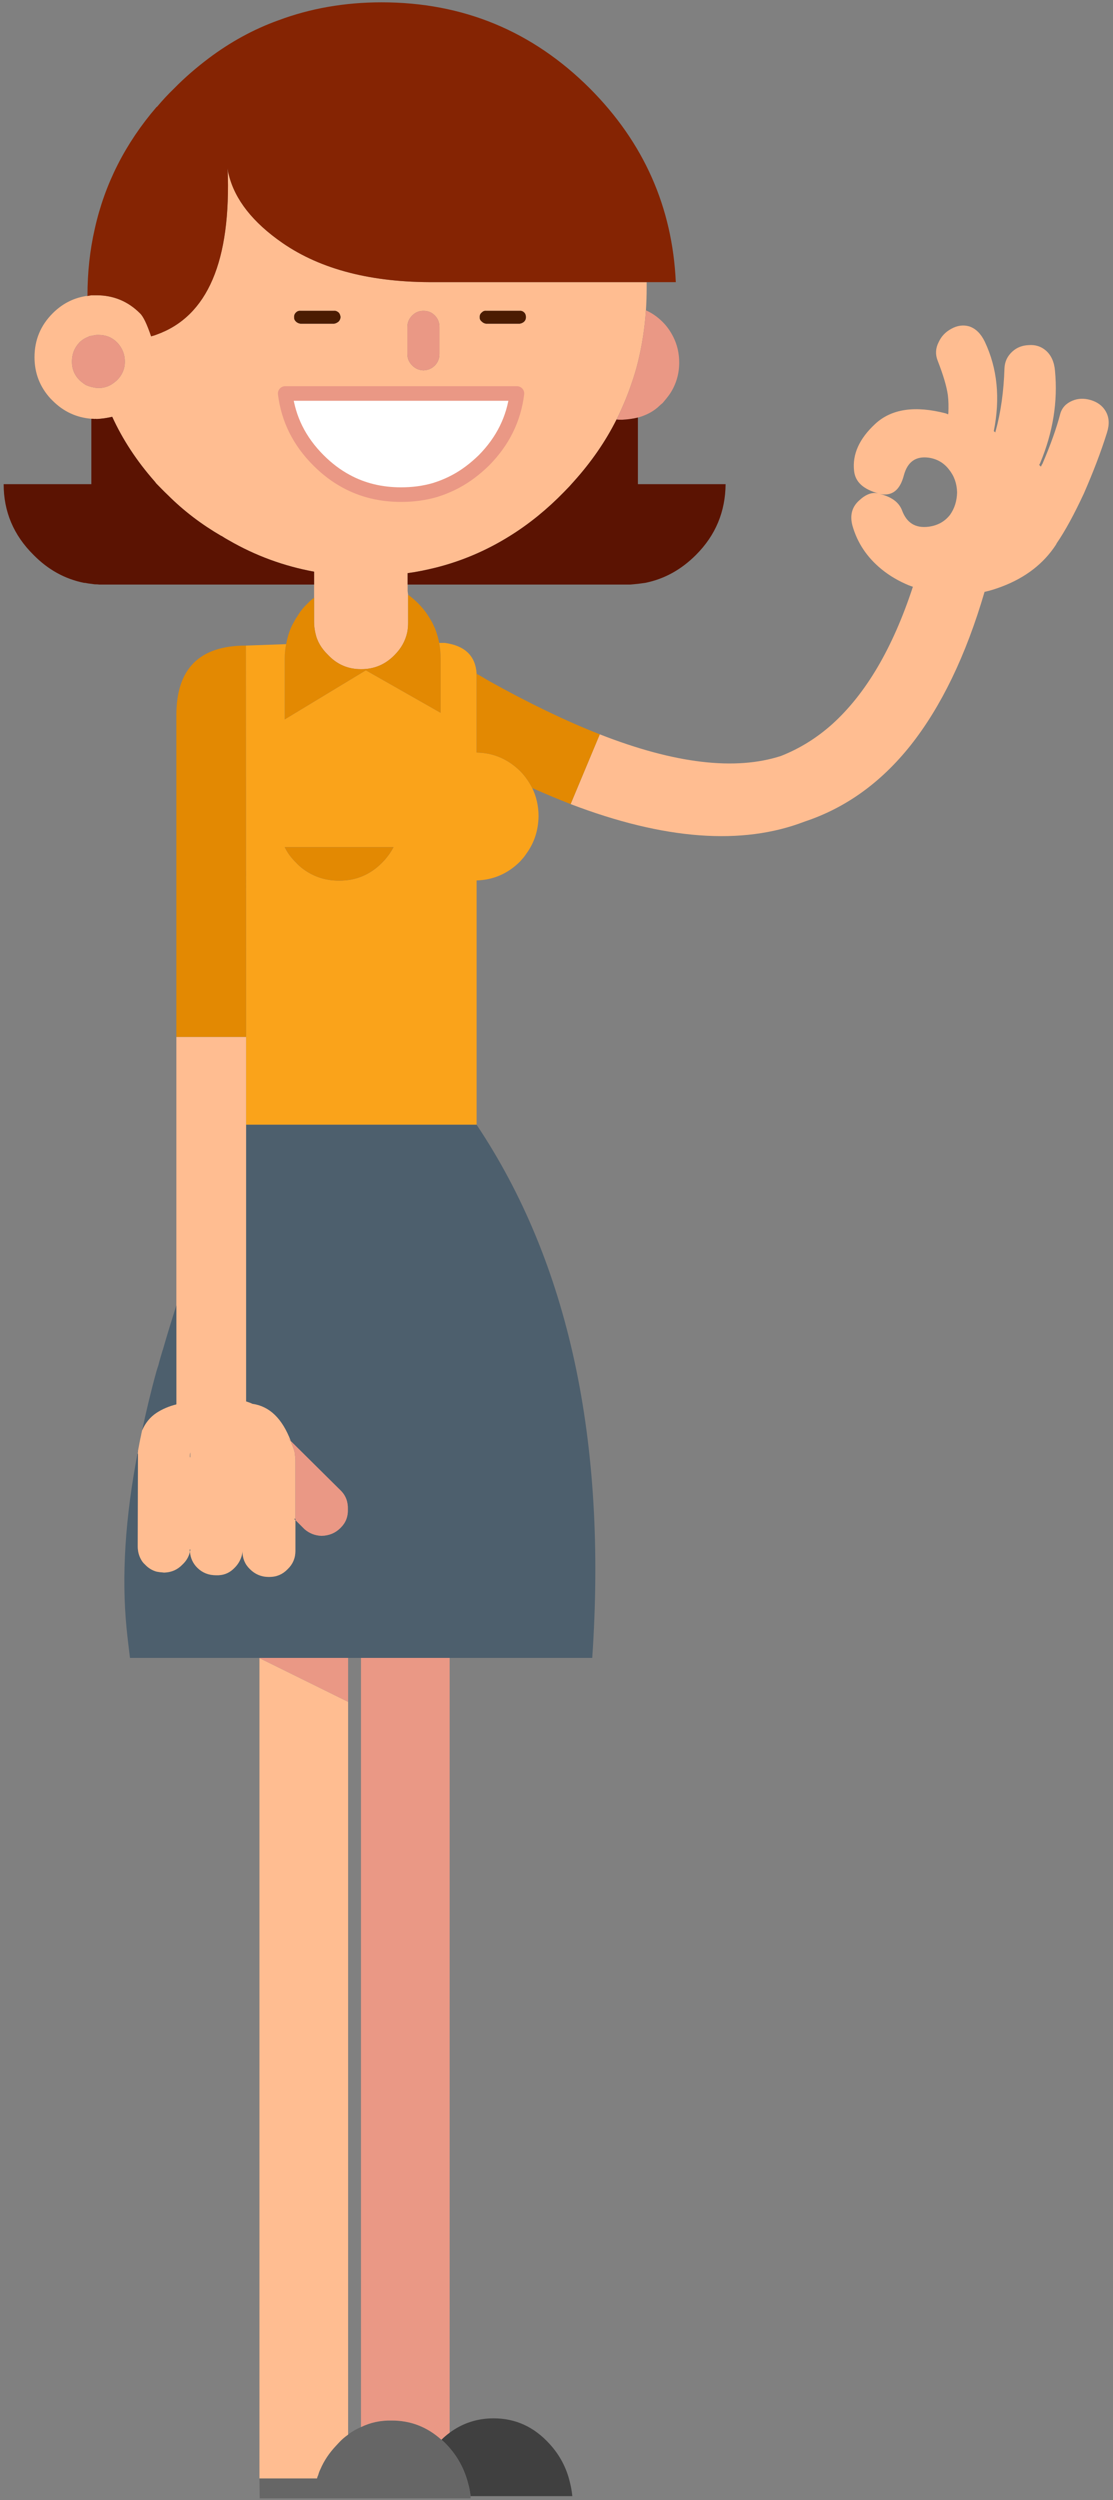 <?xml version="1.0" encoding="UTF-8" standalone="no"?>
<!DOCTYPE svg PUBLIC "-//W3C//DTD SVG 1.1//EN" "http://www.w3.org/Graphics/SVG/1.1/DTD/svg11.dtd">
<svg width="100%" height="100%" viewBox="0 0 229 514" version="1.1" xmlns="http://www.w3.org/2000/svg" xmlns:xlink="http://www.w3.org/1999/xlink" xml:space="preserve" style="fill-rule:evenodd;clip-rule:evenodd;stroke-linecap:round;stroke-linejoin:round;stroke-miterlimit:1.414;">
    <rect x="0" y="0" width="229" height="514" fill="#808080" stroke="none"/>
    <g transform="matrix(1,0,0,1,-467,-39)">
        <g transform="matrix(1,0,0,1,0,-162)">
            <g id="Female-1-OK-Hand" transform="matrix(1,0,0,1,411.764,-45.809)">
                <path d="M102.32,282.773C102.17,282.323 102.12,281.873 102.07,281.424C102.82,300.466 97.972,311.861 87.426,315.61C87.076,315.76 86.676,315.86 86.326,315.96C85.477,313.461 84.727,311.861 84.027,311.212C81.578,308.763 78.579,307.513 75.081,307.513L74.031,307.513C73.781,307.563 73.482,307.613 73.232,307.663C73.032,307.663 72.832,307.663 72.682,307.713C70.183,308.163 67.984,309.312 66.085,311.212C63.586,313.711 62.336,316.71 62.336,320.258C62.336,323.507 63.436,326.356 65.635,328.755C65.785,328.905 65.935,329.055 66.085,329.205C68.334,331.454 70.983,332.653 74.031,332.903C74.281,332.903 74.481,332.903 74.731,332.953C74.831,332.903 74.931,332.903 75.081,332.953C76.181,332.903 77.23,332.753 78.28,332.503L78.33,332.503C80.479,337.201 83.378,341.6 87.026,345.748C87.176,345.898 87.276,346.098 87.426,346.248C88.176,346.997 88.925,347.797 89.725,348.547C93.024,351.845 96.722,354.644 100.771,356.993L100.821,356.993C101.271,357.293 101.77,357.593 102.32,357.893C107.768,361.042 113.616,363.191 119.863,364.341L119.863,374.736C119.863,375.486 119.963,376.186 120.113,376.886C120.463,378.635 121.362,380.134 122.762,381.484C124.611,383.433 126.86,384.383 129.509,384.383L129.559,384.383C132.208,384.383 134.507,383.433 136.406,381.484C137.756,380.134 138.606,378.635 139.005,376.886C139.155,376.186 139.205,375.486 139.205,374.736L139.205,370.138C139.205,369.788 139.205,369.439 139.205,369.089C139.155,368.839 139.155,368.589 139.105,368.339L139.105,366.99L139.105,364.641C141.005,364.391 142.904,363.991 144.753,363.541C150.201,362.192 155.349,359.992 160.147,356.994C164.095,354.545 167.844,351.496 171.342,347.897C172.042,347.198 172.692,346.498 173.342,345.748C176.89,341.8 179.839,337.551 182.088,333.053C183.288,330.604 184.337,328.155 185.187,325.606C185.687,324.157 186.137,322.707 186.486,321.258C187.336,317.809 187.886,314.261 188.136,310.612C188.236,309.063 188.286,307.564 188.286,306.014C188.286,305.614 188.286,305.214 188.286,304.815L145.203,304.815C145.053,304.815 144.903,304.815 144.753,304.815C131.708,304.915 121.263,302.216 113.366,296.768C107.218,292.52 103.57,287.821 102.32,282.773ZM75.481,315.66C77.03,315.66 78.28,316.16 79.329,317.209C80.379,318.309 80.928,319.608 80.928,321.158C80.928,322.657 80.379,323.907 79.329,324.956C79.079,325.206 78.779,325.406 78.529,325.606C77.78,326.156 76.98,326.456 76.03,326.556L75.981,326.556C75.831,326.556 75.631,326.556 75.481,326.556C75.231,326.556 74.981,326.556 74.731,326.506C74.481,326.456 74.281,326.406 74.031,326.356C73.632,326.256 73.232,326.106 72.882,325.956C72.732,325.856 72.582,325.756 72.432,325.656C72.132,325.406 71.832,325.206 71.582,324.956C70.533,323.907 70.033,322.657 70.033,321.158C70.033,319.608 70.533,318.309 71.582,317.209C72.132,316.66 72.732,316.31 73.382,316.06C73.482,316.01 73.582,315.96 73.682,315.91C73.782,315.86 73.881,315.86 74.031,315.86C74.281,315.81 74.481,315.76 74.731,315.71C74.981,315.66 75.231,315.66 75.481,315.66ZM116.114,311.062C116.364,310.812 116.714,310.662 117.064,310.712L123.961,310.712C124.311,310.662 124.611,310.812 124.911,311.062C125.161,311.312 125.261,311.661 125.311,312.011C125.261,312.361 125.161,312.661 124.911,312.911C124.611,313.161 124.311,313.311 123.961,313.361L117.064,313.361C116.714,313.311 116.364,313.161 116.114,312.911C115.865,312.661 115.715,312.361 115.765,312.011C115.715,311.662 115.865,311.312 116.114,311.062ZM155.249,313.361C154.899,313.311 154.599,313.161 154.349,312.911C154.049,312.661 153.899,312.361 153.949,312.011C153.899,311.661 154.049,311.312 154.349,311.062C154.599,310.812 154.899,310.662 155.249,310.712L162.146,310.712C162.496,310.662 162.846,310.812 163.096,311.062C163.345,311.312 163.445,311.661 163.445,312.011C163.445,312.361 163.345,312.661 163.096,312.911C162.846,313.161 162.496,313.311 162.146,313.361L155.249,313.361ZM139.055,314.01C139.055,313.061 139.405,312.311 140.055,311.661C140.705,311.012 141.454,310.712 142.354,310.712C143.304,310.712 144.053,311.012 144.703,311.661L144.753,311.711C145.353,312.361 145.653,313.111 145.653,314.01L145.653,319.608C145.653,320.508 145.353,321.258 144.753,321.907L144.703,321.957C144.053,322.607 143.304,322.907 142.354,322.957C141.454,322.907 140.705,322.607 140.055,321.957C139.405,321.308 139.055,320.558 139.055,319.608L139.055,314.01ZM113.915,327.705L161.596,327.705C160.946,332.953 158.697,337.501 154.799,341.45C153,343.199 151.1,344.648 149.051,345.748C147.652,346.498 146.202,347.097 144.753,347.547C142.504,348.197 140.205,348.497 137.756,348.497C133.607,348.497 129.859,347.597 126.46,345.748C124.411,344.648 122.512,343.199 120.763,341.45C116.814,337.501 114.565,332.953 113.915,327.705Z" style="fill:rgb(255,189,145);fill-rule:nonzero;"/>
                <path d="M79.329,317.209C78.28,316.16 77.03,315.66 75.481,315.66C75.231,315.66 74.981,315.66 74.731,315.71C74.481,315.76 74.281,315.81 74.031,315.86C73.881,315.86 73.781,315.86 73.681,315.91C73.581,315.96 73.482,316.01 73.382,316.06C72.732,316.31 72.132,316.659 71.582,317.209C70.533,318.309 70.033,319.608 70.033,321.158C70.033,322.657 70.533,323.907 71.582,324.956C71.832,325.206 72.132,325.406 72.432,325.656C72.582,325.756 72.732,325.856 72.882,325.956C73.232,326.106 73.632,326.256 74.031,326.356C74.281,326.406 74.481,326.456 74.731,326.506C74.981,326.556 75.231,326.556 75.481,326.556L76.031,326.556C76.98,326.456 77.78,326.156 78.53,325.606C78.78,325.406 79.079,325.206 79.329,324.956C80.379,323.907 80.929,322.657 80.929,321.158C80.929,319.609 80.379,318.309 79.329,317.209Z" style="fill:rgb(234,152,133);fill-rule:nonzero;"/>
                <path d="M117.064,310.712C116.714,310.662 116.364,310.812 116.114,311.062C115.864,311.312 115.715,311.661 115.765,312.011C115.715,312.361 115.864,312.661 116.114,312.911C116.364,313.161 116.714,313.311 117.064,313.361L123.961,313.361C124.311,313.311 124.611,313.161 124.911,312.911C125.161,312.661 125.261,312.361 125.311,312.011C125.261,311.662 125.161,311.312 124.911,311.062C124.611,310.812 124.311,310.662 123.961,310.712L117.064,310.712Z" style="fill:rgb(75,28,2);fill-rule:nonzero;"/>
                <path d="M154.349,312.911C154.599,313.161 154.899,313.311 155.249,313.361L162.146,313.361C162.496,313.311 162.846,313.161 163.096,312.911C163.345,312.661 163.445,312.361 163.445,312.011C163.445,311.661 163.345,311.312 163.096,311.062C162.846,310.812 162.496,310.662 162.146,310.712L155.249,310.712C154.899,310.662 154.599,310.812 154.349,311.062C154.049,311.312 153.899,311.661 153.949,312.011C153.899,312.361 154.049,312.661 154.349,312.911Z" style="fill:rgb(75,28,2);fill-rule:nonzero;"/>
                <path d="M140.055,311.661C139.405,312.311 139.055,313.061 139.055,314.01L139.055,319.608C139.055,320.558 139.405,321.308 140.055,321.957C140.705,322.607 141.454,322.907 142.354,322.957C143.304,322.907 144.053,322.607 144.703,321.957L144.753,321.907C145.353,321.258 145.653,320.508 145.653,319.608L145.653,314.01C145.653,313.111 145.353,312.361 144.753,311.711L144.703,311.661C144.053,311.012 143.304,310.712 142.354,310.712C141.454,310.712 140.705,311.012 140.055,311.661Z" style="fill:rgb(234,152,133);fill-rule:nonzero;"/>
                <path d="M161.596,327.705L113.915,327.705C114.565,332.953 116.814,337.501 120.763,341.45C122.512,343.199 124.411,344.648 126.46,345.748C129.859,347.597 133.607,348.497 137.756,348.497C140.205,348.497 142.504,348.197 144.753,347.547C146.202,347.097 147.652,346.498 149.051,345.748C151.1,344.648 153,343.199 154.799,341.45C158.697,337.501 160.946,332.953 161.596,327.705Z" style="fill:white;fill-rule:nonzero;"/>
                <path d="M102.07,281.424C102.12,281.873 102.17,282.323 102.32,282.773C103.569,287.821 107.218,292.519 113.365,296.767C121.262,302.215 131.708,304.914 144.753,304.814L194.283,304.814C193.583,289.37 187.686,276.126 176.64,265.03C164.795,253.185 150.501,247.287 133.757,247.287C126.16,247.287 119.063,248.537 112.516,250.986C107.368,252.835 102.57,255.484 98.122,258.833C95.673,260.682 93.274,262.731 91.024,265.03C89.775,266.23 88.625,267.479 87.576,268.729C87.526,268.779 87.476,268.779 87.426,268.829C81.028,276.276 76.78,284.622 74.731,293.869C73.731,298.217 73.232,302.815 73.232,307.663C73.482,307.613 73.781,307.563 74.031,307.513L75.081,307.513C78.58,307.513 81.578,308.763 84.027,311.212C84.727,311.861 85.477,313.461 86.326,315.96C86.676,315.86 87.076,315.76 87.426,315.61C97.972,311.861 102.82,300.466 102.07,281.424Z" style="fill:rgb(133,36,3);fill-rule:nonzero;"/>
                <path d="M74.731,332.953C74.481,332.903 74.281,332.903 74.031,332.903L74.031,346.348L55.988,346.348C55.988,351.995 58.038,356.843 62.136,360.892C65.135,363.941 68.583,365.84 72.532,366.639C72.582,366.639 72.682,366.639 72.732,366.639C73.182,366.739 73.581,366.789 74.031,366.839C74.281,366.889 74.481,366.889 74.731,366.939C75.031,366.939 75.331,366.939 75.631,366.989L119.863,366.989L119.863,364.34C113.615,363.191 107.768,361.042 102.32,357.893C101.77,357.593 101.27,357.293 100.821,356.993L100.771,356.993C96.722,354.644 93.024,351.846 89.725,348.547C88.925,347.797 88.176,346.998 87.426,346.248C87.276,346.098 87.176,345.898 87.026,345.748C83.378,341.6 80.479,337.201 78.33,332.503L78.28,332.503C77.23,332.753 76.18,332.903 75.081,332.953C74.931,332.903 74.831,332.903 74.731,332.953Z" style="fill:rgb(91,19,2);fill-rule:nonzero;"/>
                <path d="M189.935,331.054C190.185,330.854 190.485,330.654 190.735,330.404C190.984,330.154 191.284,329.904 191.584,329.654C192.134,329.005 192.634,328.405 193.084,327.755C194.333,325.856 194.983,323.707 194.983,321.358C194.983,319.458 194.583,317.709 193.783,316.11C193.234,315.01 192.534,313.961 191.584,313.011C190.535,311.961 189.385,311.162 188.136,310.612C187.886,314.261 187.336,317.809 186.486,321.258C186.136,322.707 185.687,324.157 185.187,325.606C184.337,328.155 183.288,330.604 182.088,333.053C182.438,333.103 182.838,333.103 183.238,333.103C184.387,333.053 185.437,332.903 186.486,332.653C187.736,332.303 188.885,331.804 189.935,331.054Z" style="fill:rgb(234,152,133);fill-rule:nonzero;"/>
                <path d="M186.486,332.653C185.437,332.903 184.387,333.053 183.238,333.103C182.838,333.103 182.438,333.103 182.088,333.053C179.839,337.551 176.89,341.799 173.341,345.748C172.692,346.498 172.042,347.197 171.342,347.897C167.844,351.496 164.095,354.544 160.147,356.993C155.349,359.992 150.201,362.191 144.753,363.541C142.904,363.991 141.004,364.39 139.105,364.64L139.105,366.989L184.887,366.989C185.437,366.939 185.937,366.889 186.486,366.839C186.986,366.79 187.486,366.69 187.986,366.64C191.934,365.84 195.383,363.941 198.431,360.892C202.48,356.844 204.479,351.995 204.529,346.348L186.486,346.348L186.486,332.653Z" style="fill:rgb(91,19,2);fill-rule:nonzero;"/>
                <path d="M250.96,314.41C249.761,315.06 248.911,315.96 248.361,317.159C247.712,318.409 247.662,319.708 248.162,320.958C249.311,323.907 250.011,326.256 250.261,328.055C250.411,329.254 250.411,330.504 250.361,331.803C250.311,331.853 250.311,331.953 250.311,332.003C250.161,331.953 250.011,331.853 249.861,331.804C243.513,330.154 238.665,330.854 235.317,333.953C232.018,337.001 230.569,340.25 230.968,343.649C231.218,345.898 232.868,347.397 235.966,348.247C234.717,347.947 233.417,348.397 232.068,349.646C230.519,350.996 230.069,352.745 230.619,354.844C231.618,358.393 233.617,361.392 236.616,363.841C238.266,365.19 240.165,366.29 242.214,367.139C242.464,367.239 242.764,367.339 243.064,367.439C238.915,380.084 233.367,389.48 226.42,395.728C223.222,398.577 219.723,400.726 215.924,402.225C206.528,405.274 194.083,403.825 178.639,397.777L172.642,412.121C191.884,419.469 207.928,420.668 220.773,415.72C229.219,412.921 236.466,407.723 242.564,400.076C248.861,392.129 253.959,381.634 257.808,368.489C259.007,368.239 260.207,367.839 261.406,367.389C266.254,365.54 269.953,362.691 272.502,358.793C272.552,358.693 272.602,358.593 272.652,358.493C274.401,355.944 276.25,352.545 278.25,348.247C280.149,343.899 281.748,339.751 282.998,335.752C283.547,334.003 283.448,332.553 282.698,331.304C282.048,330.204 280.998,329.455 279.649,329.055C278.3,328.655 277,328.705 275.851,329.205C274.551,329.755 273.701,330.654 273.352,332.004C272.602,334.853 271.402,338.251 269.703,342.2C269.603,342.3 269.553,342.4 269.503,342.55C269.453,342.6 269.453,342.65 269.403,342.749C269.253,342.6 269.153,342.5 269.053,342.4C269.103,342.25 269.203,342.15 269.253,342C271.902,335.652 272.902,329.355 272.302,323.057C272.152,321.208 271.502,319.809 270.403,318.859C269.403,318.01 268.254,317.66 266.904,317.76C265.605,317.81 264.505,318.209 263.555,319.059C262.506,320.009 261.956,321.158 261.906,322.558C261.756,327.256 261.156,331.604 260.057,335.553C260.057,335.603 260.057,335.653 260.007,335.702C259.907,335.603 259.807,335.503 259.707,335.453C261.056,328.705 260.457,322.558 257.858,317.06C257.058,315.411 256.008,314.361 254.659,313.911C253.46,313.561 252.21,313.711 250.961,314.411L250.96,314.41ZM250.711,352.645C249.611,354.044 248.162,354.844 246.312,355.094C243.563,355.444 241.764,354.294 240.814,351.695C240.165,350.046 238.665,348.947 236.216,348.347C238.765,348.897 240.415,347.597 241.214,344.498C241.964,341.749 243.663,340.55 246.312,340.9C248.012,341.15 249.411,341.949 250.461,343.299C251.56,344.648 252.11,346.198 252.16,348.047C252.11,349.796 251.66,351.296 250.711,352.645Z" style="fill:rgb(255,189,145);fill-rule:nonzero;"/>
                <path d="M143.353,373.437C142.754,372.487 142.054,371.637 141.254,370.838C140.605,370.188 139.905,369.588 139.205,369.088L139.205,374.736C139.205,375.486 139.155,376.186 139.005,376.885C138.605,378.635 137.756,380.134 136.406,381.484C134.507,383.433 132.208,384.382 129.559,384.382L129.509,384.382C126.86,384.382 124.611,383.433 122.762,381.484C121.362,380.134 120.463,378.635 120.113,376.886C119.963,376.186 119.863,375.486 119.863,374.736L119.863,369.688C119.413,370.038 118.963,370.388 118.563,370.838C117.714,371.638 117.014,372.487 116.464,373.437C116.214,373.787 115.964,374.187 115.765,374.587C115.315,375.336 114.965,376.086 114.715,376.886C114.465,377.635 114.265,378.435 114.115,379.235C113.915,380.184 113.815,381.134 113.815,382.184L113.815,394.729L130.509,384.633L145.902,393.379L145.902,382.184C145.902,381.084 145.803,380.035 145.603,378.985C145.403,377.935 145.103,376.986 144.753,376.036C144.503,375.536 144.303,375.037 144.053,374.587C144.003,374.537 144.003,374.487 143.953,374.437C143.753,374.087 143.553,373.737 143.353,373.437ZM140.755,378.885C140.755,378.935 140.755,378.984 140.755,379.034L140.755,378.885Z" style="fill:rgb(227,137,2);fill-rule:nonzero;"/>
                <path d="M140.755,379.034C140.755,378.984 140.755,378.935 140.755,378.885L140.755,379.034Z" style="fill:rgb(255,189,145);fill-rule:nonzero;"/>
                <path d="M146.752,378.984L145.603,378.985C145.803,380.034 145.902,381.084 145.902,382.183L145.902,393.379L130.509,384.632L113.815,394.728L113.815,382.183C113.815,381.134 113.915,380.184 114.115,379.235L105.819,379.534L105.868,460.002L105.868,478.045L153.3,478.045L153.3,427.815C156.748,427.715 159.747,426.416 162.246,423.917C162.696,423.417 163.146,422.917 163.495,422.367C165.145,420.118 165.994,417.569 166.044,414.62C166.044,412.521 165.595,410.572 164.745,408.823C164.095,407.573 163.296,406.374 162.246,405.324C159.747,402.875 156.748,401.576 153.3,401.526L153.3,385.482C153.25,385.432 153.25,385.382 153.3,385.332C153.1,381.684 150.9,379.535 146.752,378.985L146.752,378.984ZM136.206,420.968C135.607,422.117 134.807,423.217 133.807,424.216C131.358,426.665 128.459,427.865 125.011,427.865C122.062,427.865 119.463,426.965 117.214,425.166C116.864,424.866 116.514,424.566 116.214,424.216C115.165,423.217 114.365,422.117 113.815,420.968L136.206,420.968Z" style="fill:rgb(250,163,26);fill-rule:nonzero;"/>
                <path d="M133.807,424.216C134.807,423.217 135.607,422.117 136.206,420.968L113.815,420.968C114.365,422.117 115.165,423.217 116.214,424.216C116.514,424.566 116.864,424.866 117.214,425.166C119.463,426.965 122.062,427.865 125.011,427.865C128.459,427.865 131.358,426.665 133.807,424.216Z" style="fill:rgb(227,137,2);fill-rule:nonzero;"/>
                <path d="M153.3,385.332C153.25,385.382 153.25,385.432 153.3,385.482L153.3,401.526C156.748,401.576 159.747,402.875 162.246,405.324C163.296,406.374 164.095,407.573 164.745,408.823C167.444,410.022 170.093,411.122 172.642,412.121L178.639,397.777C171.642,395.028 164.045,391.38 155.799,386.782C154.949,386.282 154.149,385.782 153.3,385.332Z" style="fill:rgb(227,137,2);fill-rule:nonzero;"/>
                <path d="M147.752,587.651L177.09,587.651C180.139,542.919 172.242,506.384 153.3,478.045L105.868,478.045L105.868,534.922C106.318,535.072 106.768,535.222 107.168,535.422C110.717,535.922 113.316,538.471 115.065,543.069L125.361,553.265C126.41,554.314 126.86,555.614 126.81,557.113C126.86,558.563 126.41,559.812 125.361,560.862L125.261,560.962C124.211,562.011 122.912,562.511 121.412,562.561C120.063,562.511 118.913,562.061 117.914,561.212L116.014,559.313L116.014,565.66C116.014,567.159 115.465,568.409 114.415,569.409C113.415,570.458 112.166,571.008 110.667,571.008L110.517,571.008C109.017,571.008 107.718,570.458 106.668,569.409C105.619,568.409 105.119,567.16 105.119,565.66C105.119,565.91 105.069,566.21 105.019,566.46C104.769,567.459 104.269,568.359 103.519,569.109C102.62,570.058 101.52,570.608 100.171,570.658C100.021,570.658 99.921,570.658 99.821,570.658L99.671,570.658C98.172,570.658 96.872,570.158 95.823,569.109C94.923,568.209 94.423,567.11 94.323,565.81C94.073,566.86 93.573,567.709 92.774,568.459C91.774,569.509 90.525,570.058 89.075,570.108L88.975,570.108C88.425,570.058 87.876,570.008 87.426,569.909C86.526,569.659 85.727,569.159 85.077,568.459C84.727,568.159 84.477,567.809 84.277,567.46C83.827,566.66 83.577,565.76 83.577,564.711L83.627,545.768C83.577,545.618 83.577,545.468 83.627,545.318C83.627,545.268 83.627,545.168 83.627,545.118C80.978,558.763 80.229,570.908 81.278,581.554C81.478,583.603 81.728,585.602 81.978,587.651L147.752,587.651Z" style="fill:rgb(77,95,109);fill-rule:nonzero;"/>
                <path d="M172.992,759.982C172.892,758.932 172.692,757.883 172.442,756.933C171.742,754.084 170.393,751.535 168.343,749.286C165.145,745.738 161.296,743.988 156.798,743.988C153.399,743.988 150.401,744.988 147.752,746.937C147.202,747.337 146.602,747.837 146.052,748.387C146.502,748.737 146.952,749.186 147.402,749.686C149.451,751.935 150.801,754.484 151.55,757.383C151.8,758.233 151.95,759.083 152.05,759.982L172.992,759.982Z" style="fill:rgb(64,64,64);fill-rule:nonzero;"/>
                <path d="M147.402,749.686C146.952,749.186 146.502,748.737 146.052,748.387C143.104,745.738 139.705,744.438 135.857,744.438C133.557,744.388 131.458,744.838 129.509,745.788C128.659,746.138 127.81,746.637 127.01,747.187C126.96,747.237 126.91,747.287 126.86,747.337C126.21,747.787 125.561,748.337 125.011,748.937C124.761,749.186 124.561,749.436 124.311,749.686C122.962,751.136 121.912,752.685 121.162,754.434C120.963,754.834 120.813,755.234 120.713,755.634C120.613,755.834 120.513,756.084 120.463,756.334L108.617,756.334L108.667,760.432L152.1,760.432C152.05,760.282 152.05,760.132 152.05,759.982C151.95,759.083 151.8,758.233 151.55,757.383C150.801,754.484 149.451,751.935 147.402,749.686Z" style="fill:rgb(102,102,102);fill-rule:nonzero;"/>
                <path d="M146.052,748.387C146.602,747.837 147.202,747.337 147.752,746.937L147.752,587.651L129.509,587.651L129.509,745.788C131.458,744.838 133.557,744.388 135.856,744.438C139.705,744.438 143.104,745.738 146.052,748.387Z" style="fill:rgb(234,152,133);fill-rule:nonzero;"/>
                <path d="M105.819,379.534C96.272,379.534 91.524,384.282 91.524,393.829L91.524,460.002L105.868,460.002L105.819,379.534Z" style="fill:rgb(227,137,2);fill-rule:nonzero;"/>
                <path d="M105.819,379.534L105.868,379.534L105.819,379.534Z" style="fill:rgb(33,126,140);fill-rule:nonzero;"/>
                <path d="M105.868,460.002L91.524,460.002L91.524,535.522C89.925,535.922 88.575,536.521 87.426,537.271C86.076,538.171 85.127,539.37 84.477,540.87C84.427,541.17 84.327,541.47 84.277,541.819C84.027,542.919 83.827,544.019 83.627,545.118C83.627,545.168 83.627,545.268 83.627,545.318C83.577,545.468 83.577,545.618 83.627,545.768L83.577,564.71C83.577,565.76 83.827,566.66 84.277,567.459C84.477,567.809 84.727,568.159 85.077,568.459C85.727,569.159 86.526,569.658 87.426,569.908C87.876,570.008 88.426,570.058 88.975,570.108L89.075,570.108C90.525,570.058 91.774,569.508 92.774,568.459C93.573,567.709 94.073,566.86 94.323,565.81C94.273,565.66 94.273,565.46 94.323,565.31L94.373,565.36C94.373,565.51 94.373,565.66 94.323,565.81C94.423,567.11 94.923,568.209 95.823,569.109C96.872,570.158 98.172,570.658 99.671,570.658L100.171,570.658C101.52,570.608 102.62,570.058 103.519,569.109C104.269,568.359 104.769,567.459 105.019,566.46C105.069,566.21 105.119,565.91 105.119,565.66C105.119,567.16 105.619,568.409 106.668,569.409C107.718,570.458 109.017,571.008 110.517,571.008L110.667,571.008C112.166,571.008 113.415,570.458 114.415,569.409C115.465,568.409 116.014,567.16 116.014,565.66L116.014,559.313C115.914,559.213 115.815,559.113 115.765,559.063L116.014,559.063L116.014,546.718C115.964,546.268 115.914,545.818 115.864,545.418C115.815,545.218 115.765,545.019 115.715,544.869C115.565,544.469 115.465,544.119 115.315,543.769L115.215,543.669C115.215,543.519 115.215,543.369 115.165,543.269L114.415,542.37L115.065,543.069C113.316,538.471 110.717,535.922 107.168,535.422C106.768,535.223 106.318,535.073 105.868,534.923L105.868,478.045L105.868,460.003L105.868,460.002ZM94.323,546.368C94.323,546.018 94.323,545.718 94.373,545.418L94.373,546.418L94.323,546.368Z" style="fill:rgb(255,189,145);fill-rule:nonzero;"/>
                <path d="M94.373,545.418C94.323,545.718 94.323,546.018 94.323,546.368L94.373,546.418L94.373,545.768C94.373,545.668 94.373,545.568 94.373,545.418Z" style="fill:rgb(77,95,109);fill-rule:nonzero;"/>
                <path d="M88.725,524.376C88.675,524.426 88.675,524.426 88.675,524.476C88.376,525.476 88.076,526.475 87.826,527.475C87.676,527.875 87.576,528.275 87.426,528.725C86.276,532.873 85.327,536.921 84.477,540.87C85.127,539.37 86.076,538.171 87.426,537.271C88.575,536.522 89.925,535.922 91.524,535.522L91.524,515.18C90.525,518.329 89.575,521.378 88.725,524.376Z" style="fill:rgb(77,95,109);fill-rule:nonzero;"/>
                <path d="M115.864,545.418C115.914,545.818 115.964,546.268 116.014,546.717L116.014,559.312L117.914,561.212C118.913,562.061 120.063,562.511 121.412,562.561C122.912,562.511 124.211,562.011 125.261,560.962L125.361,560.862C126.41,559.812 126.86,558.563 126.81,557.113C126.86,555.614 126.41,554.314 125.361,553.265L115.065,543.069L114.415,542.369L115.165,543.269C115.215,543.369 115.215,543.519 115.215,543.669L115.315,543.769C115.465,544.119 115.565,544.469 115.715,544.868C115.765,545.018 115.815,545.218 115.864,545.418Z" style="fill:rgb(234,152,133);fill-rule:nonzero;"/>
                <path d="M115.765,559.062C115.815,559.112 115.914,559.212 116.014,559.312L116.014,559.062L115.765,559.062Z" style="fill:rgb(77,95,109);fill-rule:nonzero;"/>
                <path d="M94.323,565.81C94.373,565.66 94.373,565.51 94.373,565.36L94.323,565.31C94.273,565.46 94.273,565.66 94.323,565.81Z" style="fill:rgb(77,95,109);fill-rule:nonzero;"/>
                <path d="M126.86,596.697L126.86,587.651L108.617,587.651L108.617,587.701L126.86,596.697Z" style="fill:rgb(234,152,133);fill-rule:nonzero;"/>
                <path d="M126.86,596.697L108.617,587.701L108.617,756.334L120.463,756.334C120.513,756.084 120.613,755.834 120.713,755.634C120.813,755.234 120.962,754.834 121.162,754.434C121.912,752.685 122.962,751.136 124.311,749.686C124.561,749.436 124.761,749.186 125.011,748.937C125.561,748.337 126.21,747.787 126.86,747.337L126.86,596.697Z" style="fill:rgb(255,189,145);fill-rule:nonzero;"/>
                <path d="M161.596,327.705C160.946,332.953 158.697,337.501 154.799,341.45C153,343.199 151.1,344.648 149.051,345.748C147.652,346.498 146.202,347.097 144.753,347.547C142.504,348.197 140.205,348.497 137.756,348.497C133.607,348.497 129.859,347.597 126.46,345.748C124.411,344.648 122.512,343.199 120.763,341.45C116.814,337.501 114.565,332.953 113.915,327.705L161.596,327.705Z" style="fill:none;stroke:rgb(234,152,133);stroke-width:3px;"/>
            </g>
        </g>
    </g>
</svg>

